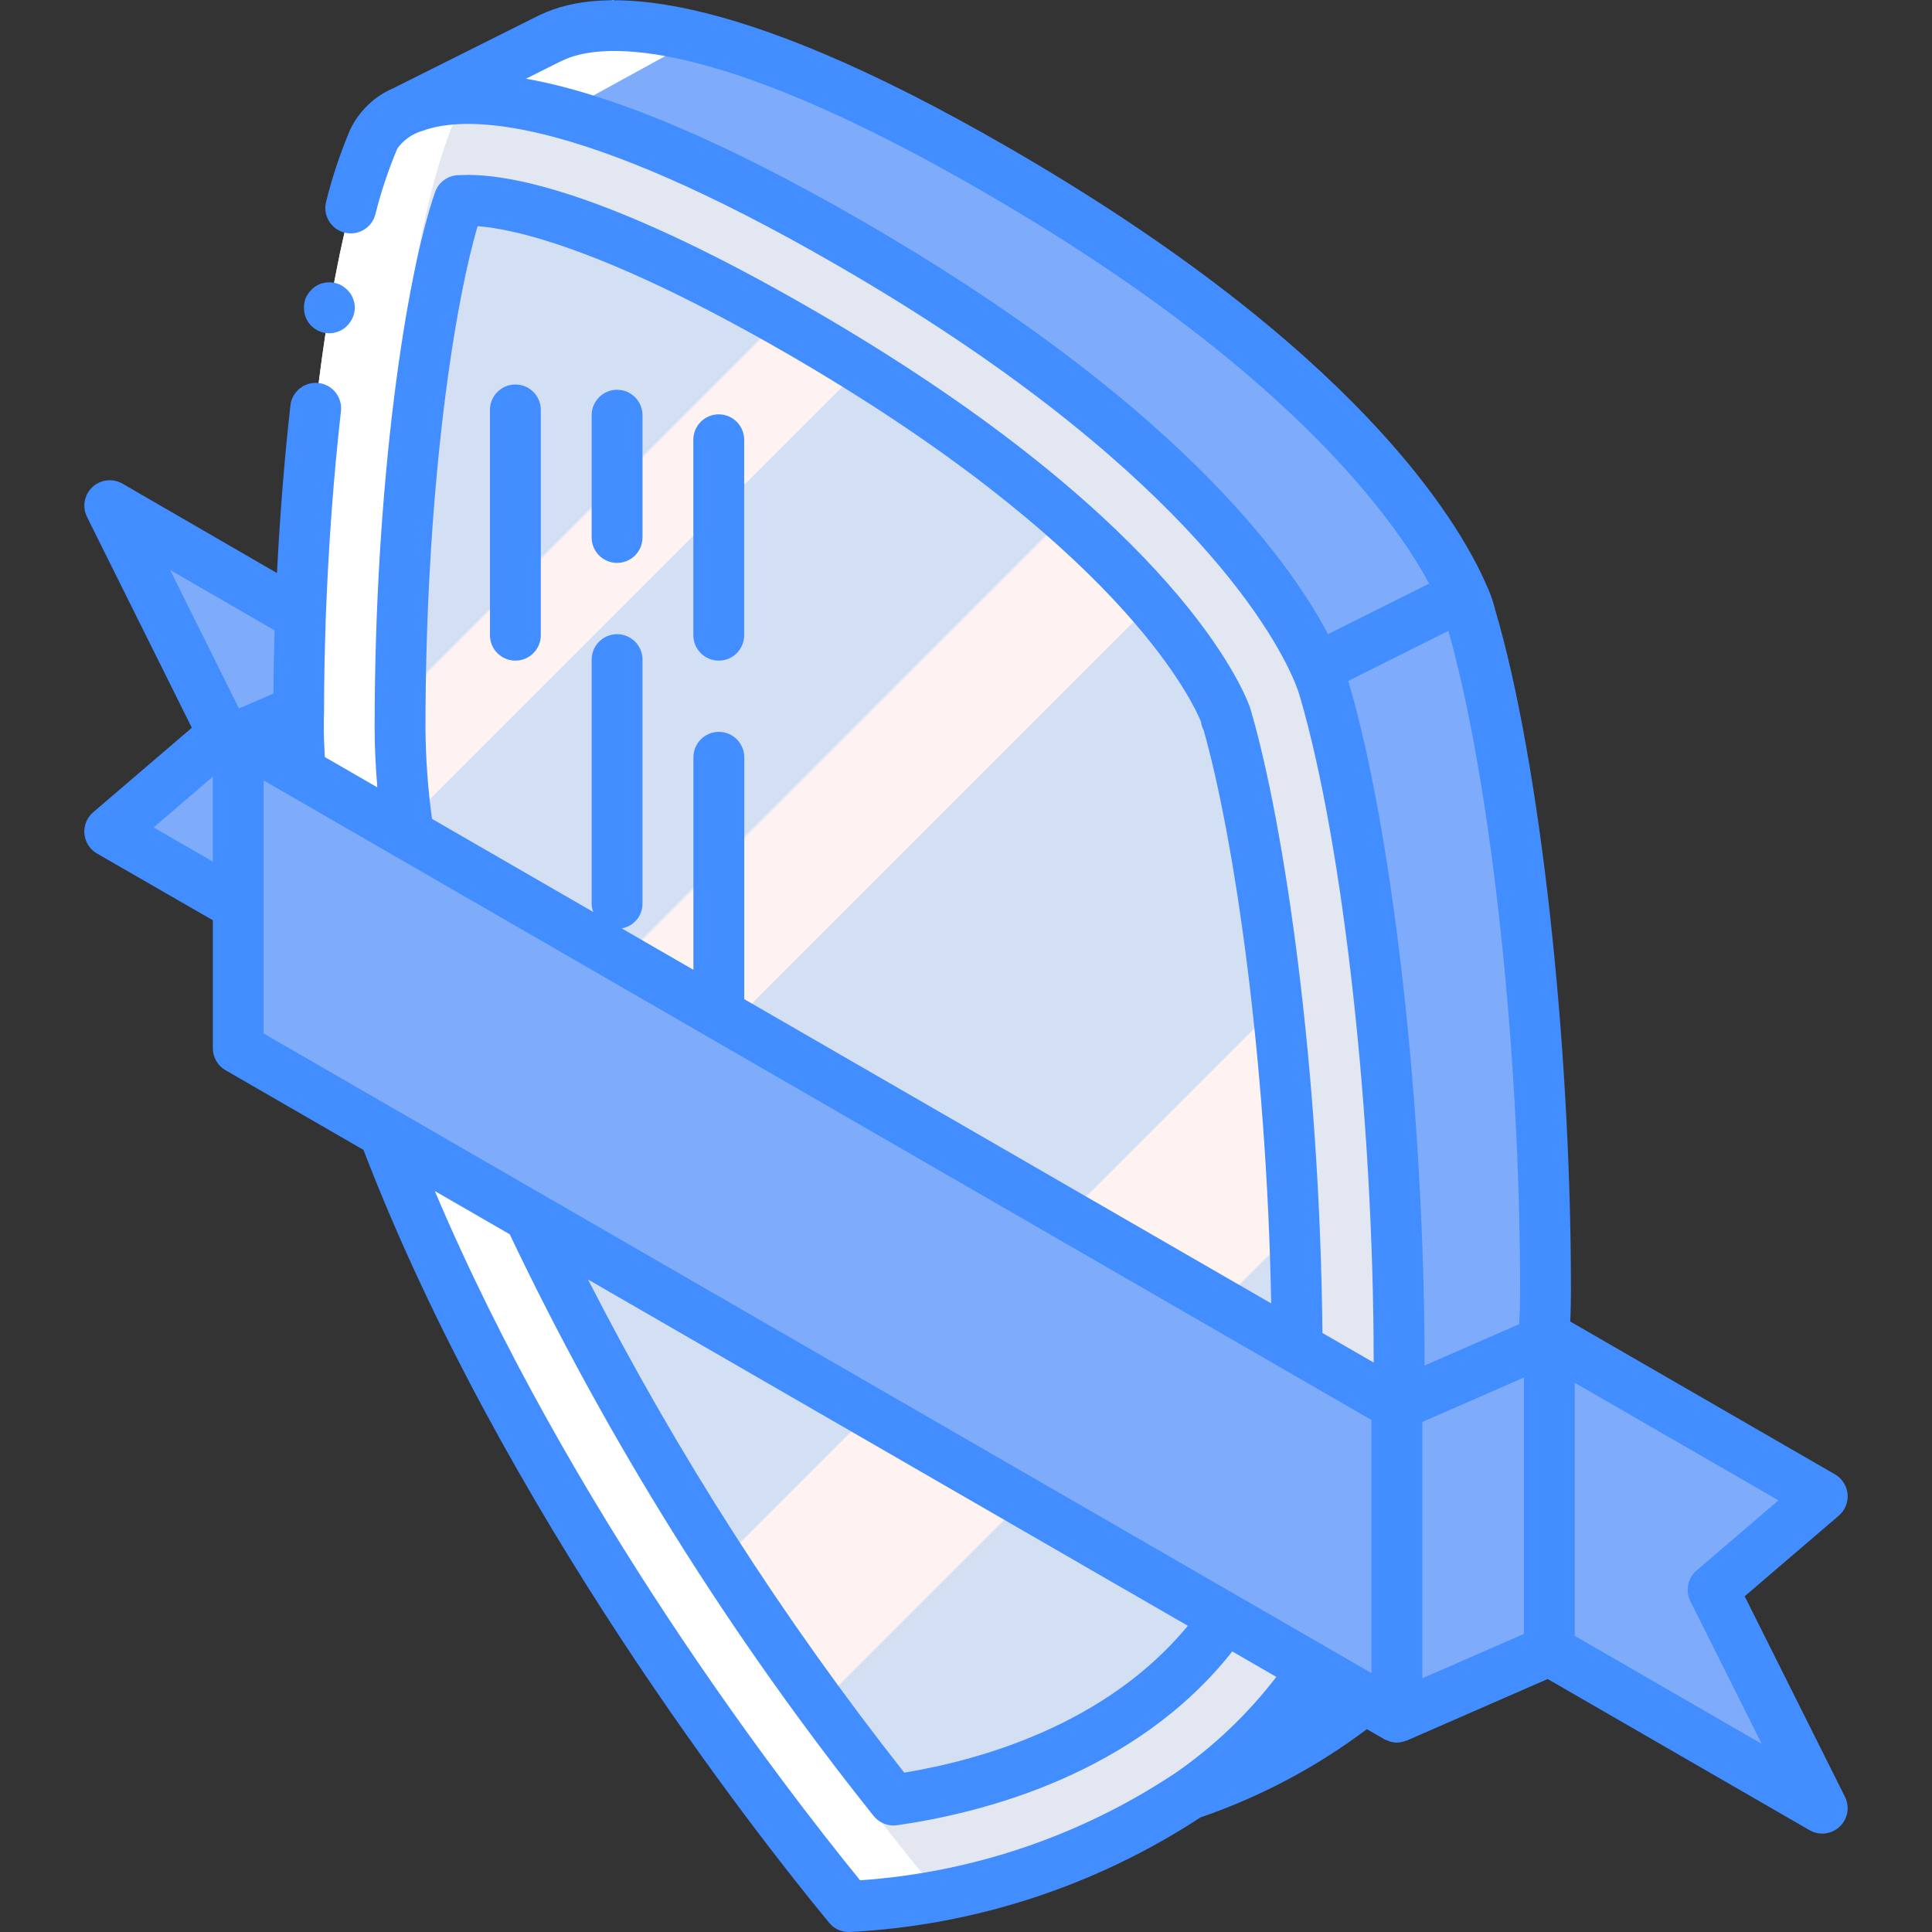 <?xml version="1.0" encoding="iso-8859-1"?>
<!-- Generator: Adobe Illustrator 19.0.0, SVG Export Plug-In . SVG Version: 6.00 Build 0)  -->
<svg version="1.1" id="Capa_1" xmlns="http://www.w3.org/2000/svg" xmlns:xlink="http://www.w3.org/1999/xlink" x="0px" y="0px"
	 viewBox="0 0 512 512" style="enable-background:new 0 0 512 512;" xml:space="preserve">
<rect x="0" y="0" width="512" height="512" fill="#333333" stroke="none"/>
<path style="fill:#7FACFA;" d="M409.58,341.895c0,46.147-15.744,78.686-38.38,100.985c-2.58,2.587-5.295,5.039-8.138,7.343
	c-13.561,11.035-28.948,19.611-45.467,25.331c-0.074,0.067-0.162,0.115-0.263,0.135l-0.067,0.067
	c-25.93,17.644-56.205,27.85-87.525,29.507c-14.895-18.526-31.427-41.027-47.764-66.021c-2.755-4.177-5.443-8.421-8.199-12.733
	c-4.918-7.747-9.775-15.697-14.498-23.848c-1.576-2.627-3.085-5.255-4.595-7.949c-1.637-2.762-3.213-5.592-4.723-8.421
	c-2.493-4.312-4.857-8.758-7.215-13.204c-12.584-23.599-23.606-47.993-33.004-73.027c-2.035-5.524-3.934-10.981-5.706-16.438
	c-1.839-5.592-3.544-11.183-5.12-16.707l-0.391-1.415c-0.856-3.166-1.704-6.265-2.425-9.432c-0.141-0.438-0.249-0.889-0.33-1.347
	c-0.788-3.032-1.442-6.063-2.102-9.095c-1.314-6.265-2.425-12.531-3.348-18.728c-0.525-3.571-0.984-7.208-1.314-10.779
	c-0.195-1.886-0.391-3.84-0.525-5.794c-0.195-1.886-0.263-3.84-0.391-5.726c-0.128-1.617-0.195-3.166-0.195-4.783
	c-0.128-2.291-0.195-4.581-0.195-6.872c0-1.549,0-3.099,0.067-4.648c0-4.244,0.067-8.488,0.128-12.665
	c0.067-2.897,0.128-5.794,0.195-8.623c0.067-1.28,0.067-2.493,0.128-3.773c0.128-3.907,0.33-7.747,0.525-11.52
	c0.128-3.099,0.33-6.063,0.525-9.027c0.195-4.177,0.458-8.286,0.788-12.261c0.263-2.762,0.458-5.524,0.721-8.219
	c0.263-3.234,0.593-6.4,0.916-9.566c1.637-16.236,3.806-30.922,6.299-43.318c0.195-1.213,0.458-2.425,0.721-3.571
	c0.263-1.347,0.525-2.627,0.849-3.907c1.752-8.448,4.251-16.721,7.478-24.724c1.489-3.213,4.069-5.787,7.283-7.276l2.297-1.145
	l35.301-18.189l1.246-0.606c12.531-6.131,42.907-7.478,114.425,34.964c88.899,52.682,114.291,97.684,120.724,112.842
	c0.802,1.758,1.442,3.584,1.9,5.457C400.789,199.949,409.58,271.427,409.58,341.895z"/>
<path style="fill:#E3E7F2;" d="M370.776,361.364c0,3.705-0.135,7.411-0.337,10.914c-0.067,1.482-0.135,2.964-0.269,4.379
	c-1.502,23.438-9.095,46.08-22.029,65.684c-8.845,13.022-20.042,24.286-33.011,33.213c-0.074,0.074-0.168,0.121-0.27,0.135
	l-0.067,0.067c-26.779,17.691-57.816,27.884-89.869,29.507c-15.293-18.526-32.269-41.027-49.044-66.021
	c-2.829-4.177-5.592-8.421-8.421-12.733c-5.053-7.747-10.038-15.697-14.888-23.848c-1.617-2.627-3.166-5.255-4.716-7.949
	c-1.684-2.762-3.301-5.592-4.851-8.421c-2.493-4.379-4.985-8.758-7.411-13.204c-12.901-23.565-24.226-47.96-33.886-73.027
	c-2.088-5.524-4.042-10.981-5.861-16.438c-1.886-5.592-3.638-11.183-5.255-16.707l-0.404-1.415
	c-0.876-3.166-1.752-6.265-2.493-9.432c-0.141-0.438-0.256-0.889-0.337-1.347c-0.808-3.032-1.482-6.063-2.156-9.095
	c-1.347-6.265-2.493-12.531-3.436-18.728c-0.539-3.571-1.011-7.208-1.347-10.779c-0.202-1.886-0.404-3.84-0.539-5.794
	c-0.202-1.886-0.269-3.84-0.404-5.726c-0.135-1.617-0.202-3.166-0.202-4.783c-0.135-2.291-0.202-4.581-0.202-6.872
	c0-1.549,0-3.099,0.067-4.648c0-4.244,0.067-8.488,0.135-12.665c0.067-2.897,0.135-5.794,0.202-8.623
	c0.067-1.28,0.067-2.493,0.135-3.773c0.135-3.907,0.337-7.747,0.539-11.52c0.135-3.099,0.337-6.063,0.539-9.027
	c0.202-4.177,0.472-8.286,0.808-12.261c0.269-2.762,0.472-5.524,0.741-8.219c0.269-3.234,0.606-6.4,0.943-9.566
	c1.684-16.236,3.907-30.922,6.467-43.318c0.202-1.213,0.472-2.425,0.741-3.571c0.269-1.347,0.539-2.627,0.876-3.907
	c1.799-8.461,4.372-16.734,7.68-24.724c1.549-3.24,4.197-5.814,7.478-7.276l2.358-1.145c13.608-5.524,45.137-5.457,116.143,35.571
	c91.352,52.682,117.356,97.684,123.958,112.842c0.808,1.765,1.482,3.591,2.021,5.457
	C361.749,219.419,370.776,290.829,370.776,361.364z"/>
<linearGradient id="SVGID_1_" gradientUnits="userSpaceOnUse" x1="-32.259" y1="615.887" x2="10.867" y2="572.764" gradientTransform="matrix(6.737 0 0 -6.737 281.103 4260.158)">
	<stop  offset="0" style="stop-color:#D3DFF2"/>
	<stop  offset="0.172" style="stop-color:#D3DFF2"/>
	<stop  offset="0.2" style="stop-color:#D3DFF2"/>
	<stop  offset="0.2" style="stop-color:#DAE2F2"/>
	<stop  offset="0.201" style="stop-color:#EBEAF2"/>
	<stop  offset="0.201" style="stop-color:#F6EFF2"/>
	<stop  offset="0.202" style="stop-color:#FDF2F2"/>
	<stop  offset="0.205" style="stop-color:#FFF3F2"/>
	<stop  offset="0.252" style="stop-color:#FFF3F2"/>
	<stop  offset="0.26" style="stop-color:#FFF3F2"/>
	<stop  offset="0.26" style="stop-color:#D3DFF2"/>
	<stop  offset="0.397" style="stop-color:#D3DFF2"/>
	<stop  offset="0.42" style="stop-color:#D3DFF2"/>
	<stop  offset="0.42" style="stop-color:#DAE2F2"/>
	<stop  offset="0.421" style="stop-color:#EBEAF2"/>
	<stop  offset="0.421" style="stop-color:#F6EFF2"/>
	<stop  offset="0.422" style="stop-color:#FDF2F2"/>
	<stop  offset="0.425" style="stop-color:#FFF3F2"/>
	<stop  offset="0.489" style="stop-color:#FFF3F2"/>
	<stop  offset="0.5" style="stop-color:#FFF3F2"/>
	<stop  offset="0.5" style="stop-color:#F8F0F2"/>
	<stop  offset="0.5" style="stop-color:#E7E8F2"/>
	<stop  offset="0.5" style="stop-color:#DCE3F2"/>
	<stop  offset="0.5" style="stop-color:#D5E0F2"/>
	<stop  offset="0.501" style="stop-color:#D3DFF2"/>
	<stop  offset="0.706" style="stop-color:#D3DFF2"/>
	<stop  offset="0.74" style="stop-color:#D3DFF2"/>
	<stop  offset="0.741" style="stop-color:#FFF3F2"/>
	<stop  offset="0.835" style="stop-color:#FFF3F2"/>
	<stop  offset="0.85" style="stop-color:#FFF3F2"/>
	<stop  offset="0.851" style="stop-color:#D3DFF2"/>
</linearGradient>
<path style="fill:url(#SVGID_1_);" d="M236.746,477.009c-62.248-78.558-130.715-195.705-130.715-284.059
	c0-63.252,7.714-116.904,15.582-139.769c0.653-0.054,1.435-0.094,2.358-0.094c10.355,0,35.496,4.487,87.478,34.499
	c93.245,53.841,111.623,97.327,113.347,101.915l0.182,0.977l0.047-0.276c9.048,30.74,18.789,97.408,18.789,171.156
	C343.822,450.385,273.381,471.875,236.746,477.009z"/>
<g>
	<path style="fill:#7FACFA;" d="M409.58,341.895c0,77.945-46.215,117.086-94.451,133.659
		c31.528-21.895,55.646-57.869,55.646-114.189c0-70.535-9.027-141.945-19.874-178.796c-0.539-1.866-1.213-3.692-2.021-5.457
		l38.872-19.402c0.822,1.752,1.475,3.577,1.954,5.457C400.553,199.949,409.58,271.427,409.58,341.895z"/>
	<polygon style="fill:#7FACFA;" points="370.17,372.413 370.17,455.074 361.816,450.223 348.14,442.341 101.706,300.059 
		63.104,277.76 63.104,195.166 79.475,204.598 	"/>
	<path style="fill:#7FACFA;" d="M79.475,204.598l-16.371-9.432l16.034-6.872c-0.067,1.549-0.067,3.099-0.067,4.648
		c0,2.291,0.067,4.581,0.202,6.872C79.273,201.432,79.34,202.981,79.475,204.598z"/>
</g>
<g>
	<polygon style="fill:#FFFFFF;" points="178.506,13.642 141.488,33.967 125.481,20.325 162.506,0 	"/>
	<path style="fill:#FFFFFF;" d="M274.304,495.697c-15.973,5.329-32.573,8.542-49.381,9.566
		c-59.688-72.488-145.853-205.878-145.853-312.32c0-70.535,9.027-131.503,19.874-155.823c1.549-3.24,4.197-5.814,7.478-7.276
		l2.358-1.145c5.12-1.913,10.57-2.782,16.034-2.56c-1.758,1.314-3.146,3.052-4.042,5.053
		c-10.846,24.32-19.874,85.288-19.874,155.823c0,106.442,86.164,239.832,145.853,312.32
		C256.007,498.769,265.216,497.549,274.304,495.697z"/>
</g>
<g>
	<path style="fill:#7FACFA;" d="M482.944,396.531l-72.354-41.768l-40.421,17.651L79.475,204.598
		c-0.135-1.617-0.202-3.166-0.202-4.783c-0.135-2.291-0.202-4.581-0.202-6.872c0-1.549,0-3.099,0.067-4.648
		c0-4.244,0.067-8.488,0.135-12.665c0.067-2.897,0.135-5.794,0.202-8.623c0.067-1.28,0.067-2.493,0.135-3.773l-50.526-29.238
		l30.114,60.564l-30.114,25.802l34.021,19.604v37.794l38.602,22.299L348.14,442.341l13.676,7.882l8.354,4.851l40.421-17.651
		l72.354,41.768l-28.968-57.869L482.944,396.531z"/>
	<polygon style="fill:#7FACFA;" points="410.591,354.762 410.591,437.423 370.17,455.074 370.17,372.413 	"/>
</g>
<g>
	<path style="fill:#428DFF;" d="M80.553,81.516c-0.067,3.692,2.87,6.737,6.562,6.804c0.936,0.02,1.873-0.162,2.735-0.532
		c0.822-0.33,1.556-0.835,2.156-1.489c1.287-1.26,2.014-2.984,2.021-4.783c-0.007-0.883-0.189-1.752-0.539-2.56
		c-0.33-0.822-0.835-1.556-1.482-2.156c-0.62-0.627-1.347-1.132-2.156-1.482c-1.664-0.674-3.523-0.674-5.187,0
		c-0.808,0.35-1.543,0.849-2.156,1.482c-0.606,0.633-1.105,1.361-1.482,2.156C80.701,79.764,80.539,80.64,80.553,81.516z"/>
	<path style="fill:#428DFF;" d="M136.583,101.895c-3.719,0-6.737,3.011-6.737,6.73v0.007v59.702c0,3.719,3.018,6.737,6.737,6.737
		c3.719,0,6.737-3.018,6.737-6.737v-59.702c0-3.719-3.011-6.737-6.73-6.737H136.583z"/>
	<path style="fill:#428DFF;" d="M163.53,149.174c3.719,0,6.737-3.011,6.737-6.73v-0.007v-32.404c0-3.719-3.018-6.737-6.737-6.737
		s-6.737,3.018-6.737,6.737v32.404c0,3.719,3.011,6.737,6.73,6.737H163.53z"/>
	<path style="fill:#428DFF;" d="M190.478,175.07c3.719,0,6.737-3.011,6.737-6.73v-0.007v-51.793c0-3.719-3.018-6.737-6.737-6.737
		s-6.737,3.018-6.737,6.737v51.793c0,3.719,3.011,6.737,6.73,6.737H190.478z"/>
	<path style="fill:#428DFF;" d="M489.627,395.931c-0.202-2.176-1.448-4.123-3.341-5.214l-70.144-40.495
		c0.108-2.641,0.175-5.376,0.175-8.32c0-66.109-8.28-140.389-20.022-180.103c-0.566-2.331-1.354-4.595-2.371-6.771
		c-7.498-17.206-34.856-62.936-126.767-115.988C193.361-3.604,159.152-3.658,143.448,3.806c-0.061,0.027-0.121,0.02-0.175,0.047
		l-39.04,19.523c-5.032,2.156-9.101,6.077-11.453,11.015c-2.607,6.164-4.729,12.517-6.346,19.011
		c-0.943,3.597,1.213,7.283,4.817,8.226c3.597,0.943,7.283-1.213,8.226-4.817l0,0c1.482-5.969,3.436-11.81,5.834-17.469
		c1.617-2.237,3.928-3.874,6.582-4.648c10.981-4.083,39.842-4.911,109.669,35.416c90.92,52.433,115.712,97.213,121.142,109.683
		c0.687,1.516,1.267,3.079,1.745,4.669c11.513,39.161,19.571,111.757,19.591,176.627l-13.588-7.842
		c-0.66-70.993-10.2-135.04-18.951-164.958c-0.034-0.108-0.067-0.216-0.108-0.323c-0.067-0.296-0.162-0.593-0.269-0.876
		c-3.146-8.192-23.525-51.786-116.312-105.351c-50.742-29.251-77.427-35.389-90.873-35.389c-0.579,0-1.139,0.02-2.291,0.067
		c-2.877,0-5.437,1.826-6.366,4.547c-7.707,22.393-16,76.376-16,141.979c0,5.093,0.269,10.355,0.714,15.71l-13.918-8.037
		c-0.121-2.567-0.269-5.147-0.269-7.673c0-1.455,0-2.91,0.067-4.642v-0.034c0-8.401,0.202-16.734,0.465-24.771
		c0.714-18.978,2.068-37.329,4.015-54.548c0.418-3.699-2.243-7.033-5.942-7.451s-7.033,2.243-7.451,5.942
		c-1.597,14.141-2.776,29.049-3.564,44.423l-40.933-23.693c-3.22-1.866-7.336-0.768-9.203,2.445c-1.139,1.96-1.213,4.352-0.202,6.38
		l27.776,55.869l-26.132,22.38c-2.829,2.419-3.16,6.663-0.741,9.492c0.499,0.586,1.098,1.078,1.765,1.462l30.673,17.677v33.907
		c0,2.405,1.287,4.635,3.368,5.834l36.554,21.107c36.716,95.569,103.633,180.824,123.412,204.827
		c1.273,1.549,3.18,2.452,5.187,2.452c0.135,0,0.269-0.007,0.411-0.013c33.078-1.738,65.098-12.214,92.807-30.363
		c15.838-5.423,30.72-13.312,44.093-23.384l4.595,2.654c0.323,0.162,0.653,0.303,0.997,0.411c0.182,0.067,0.357,0.175,0.546,0.229
		c0.593,0.168,1.206,0.263,1.826,0.263l0,0l0,0h0.007c0.822-0.02,1.63-0.189,2.392-0.505c0.094-0.034,0.195-0.02,0.29-0.061
		l37.268-16.283l69.396,40.064c3.227,1.859,7.343,0.748,9.202-2.472c1.132-1.96,1.199-4.352,0.189-6.373l-26.577-53.147
		l24.933-21.356C488.96,400.243,489.823,398.107,489.627,395.931z M376.927,376.832l26.92-11.763v67.934l-26.92,11.762V376.832z
		 M228.292,58.435c-36.325-20.979-66.035-33.502-88.899-37.578l8.643-4.325l1.159-0.552c8.448-4.015,36.163-8.67,111.225,34.722
		c80.155,46.262,108.908,86.501,118.326,103.956l-26.806,13.4C341.087,147.517,310.616,105.917,228.292,58.435z M357.309,180.446
		l26.523-13.258c11.224,39.599,19.018,110.861,19.018,174.707c0,3.24-0.094,6.184-0.236,9.021l-25.115,10.974
		c0-0.175,0.013-0.344,0.013-0.525c0-66.082-8.28-140.382-20.069-180.44L357.309,180.446z M112.755,192.943
		c0-59.864,6.905-109.346,13.817-133.012c9.883,0.748,33.866,6.023,81.516,33.489c87.323,50.412,107.257,90.806,110.188,97.832
		l0.02,0.135c0.101,0.741,0.33,1.462,0.687,2.122c8.057,28.49,16.674,86.548,17.9,151.909l-139.648-80.627v-64.101
		c0-3.719-3.018-6.737-6.737-6.737c-3.719,0-6.737,3.018-6.737,6.737v56.32l-19.005-10.974c3.166-0.546,5.484-3.281,5.511-6.488
		v-64.741c0-3.719-3.018-6.737-6.737-6.737s-6.737,3.018-6.737,6.737v64.741c0.027,0.734,0.168,1.455,0.431,2.142l-42.739-24.677
		C113.388,209.037,112.809,200.994,112.755,192.943z M45.077,151.033l27.688,16.027c-0.168,5.571-0.276,11.183-0.317,16.775
		l-9.122,3.907L45.077,151.033z M40.704,219.284l15.697-13.453v22.501L40.704,219.284z M69.875,206.821l293.578,169.492v67.072
		L69.875,273.893V206.821z M314.793,430.855c-21.491,26.024-54.508,35.496-75.156,38.919c-32.108-40.744-60.18-84.52-83.813-130.701
		L314.793,430.855z M115.234,315.641l19.847,11.459c26.146,54.892,58.496,106.604,96.424,154.119c1.273,1.61,3.22,2.553,5.275,2.553
		c0.317,0,0.633-0.02,0.95-0.067c22.589-3.213,63.158-13.507,88.832-46.053l11.682,6.744c-7.545,9.822-16.573,18.419-26.752,25.479
		c-0.222,0.135-0.445,0.276-0.66,0.424c-24.758,16.317-53.315,25.964-82.904,27.998
		C207.414,473.108,150.771,399.609,115.234,315.641z M449.604,416.209c-2.351,2.014-3.025,5.363-1.644,8.131l18.904,37.78
		l-49.543-28.598v-67.072l53.989,31.165L449.604,416.209z"/>
</g>
<g>
</g>
<g>
</g>
<g>
</g>
<g>
</g>
<g>
</g>
<g>
</g>
<g>
</g>
<g>
</g>
<g>
</g>
<g>
</g>
<g>
</g>
<g>
</g>
<g>
</g>
<g>
</g>
<g>
</g>
</svg>
